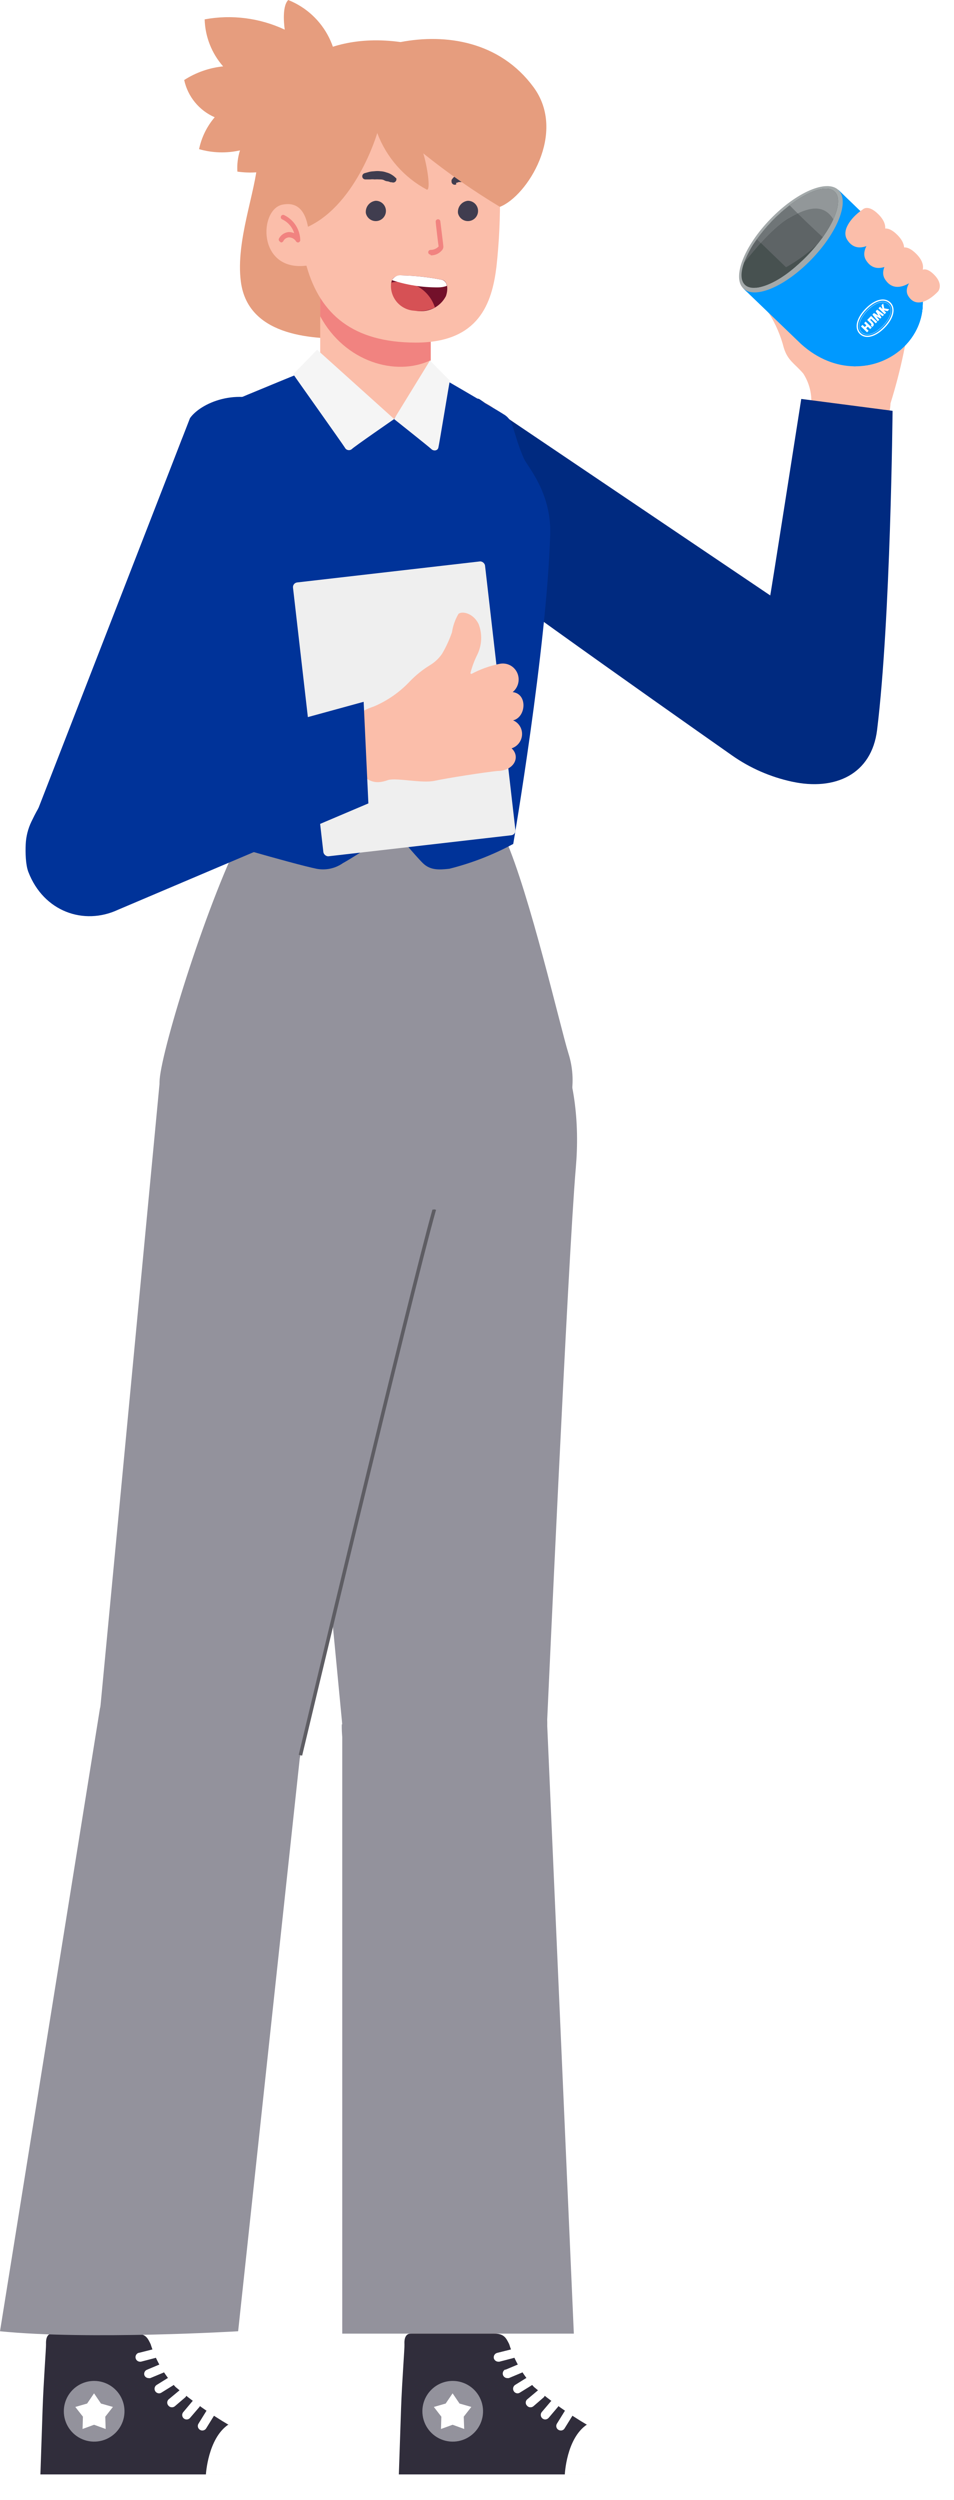 <svg width="202" height="529" viewBox="0 0 202 529" fill="none" xmlns="http://www.w3.org/2000/svg">
    <path d="M70.796 19.666C71.879 15.76 71.481 11.592 69.678 7.963C67.875 4.333 64.795 1.497 61.029 0C59.532 1.497 60.294 6.275 60.294 6.275C55.006 3.797 49.075 3.035 43.332 4.096C43.436 7.768 44.82 11.287 47.244 14.047C44.306 14.343 41.481 15.333 39 16.935C39.376 18.666 40.158 20.282 41.281 21.652C42.404 23.021 43.836 24.104 45.459 24.812C43.806 26.747 42.668 29.068 42.151 31.56C44.971 32.373 47.951 32.464 50.815 31.822C50.353 33.271 50.166 34.794 50.264 36.312C52.984 36.712 55.758 36.507 58.39 35.713C61.022 34.919 63.447 33.554 65.492 31.717C68.205 28.186 70.025 24.052 70.796 19.666Z" fill="#E69D7E"/>
    <path d="M54.57 33.844C54.15 40.645 49.87 50.964 50.999 59.602C52.574 71.784 67.645 71.653 73.474 71.653H82.112V33.844H54.57Z" fill="#E69D7E"/>
    <path d="M67.803 57.658V79.95C67.803 79.95 69.562 87.617 81.325 87.617C83.665 87.814 85.992 87.108 87.828 85.643C89.664 84.178 90.87 82.066 91.197 79.74V57.684L67.803 57.658Z" fill="#FBBEAA"/>
    <path d="M91.197 76.221C83.819 79.74 73.028 76.589 67.803 66.927V57.658H91.197V76.221Z" fill="#F18380"/>
    <path d="M105.848 40.539C105.944 45.87 105.699 51.203 105.113 56.503C104.168 64.091 101.463 72.493 88.073 72.493C74.682 72.493 67.829 66.428 64.967 56.503C63.234 50.516 59.716 41.642 61.16 31.402C62.604 21.162 68.774 14.467 83.32 14.073C97.866 13.679 107.345 20.217 105.848 40.539Z" fill="#FBBEAA"/>
    <path d="M77.465 45.108C77.554 45.503 77.753 45.866 78.039 46.154C78.325 46.441 78.687 46.642 79.082 46.733C79.477 46.824 79.89 46.802 80.273 46.669C80.656 46.535 80.994 46.297 81.247 45.98C81.5 45.663 81.659 45.282 81.705 44.879C81.751 44.476 81.682 44.068 81.506 43.703C81.331 43.337 81.055 43.029 80.712 42.813C80.369 42.597 79.971 42.482 79.566 42.482C79.255 42.515 78.953 42.609 78.679 42.759C78.404 42.909 78.162 43.112 77.967 43.356C77.772 43.6 77.627 43.881 77.541 44.182C77.454 44.482 77.429 44.797 77.465 45.108Z" fill="#403D4F"/>
    <path d="M96.973 45.108C97.062 45.503 97.261 45.866 97.547 46.154C97.833 46.441 98.195 46.642 98.59 46.733C98.985 46.824 99.398 46.802 99.781 46.669C100.164 46.535 100.502 46.297 100.755 45.98C101.008 45.663 101.167 45.282 101.213 44.879C101.259 44.476 101.19 44.068 101.014 43.703C100.839 43.337 100.563 43.029 100.22 42.813C99.877 42.597 99.479 42.482 99.074 42.482C98.763 42.515 98.461 42.609 98.187 42.759C97.912 42.909 97.671 43.112 97.475 43.356C97.28 43.6 97.135 43.881 97.049 44.182C96.963 44.482 96.937 44.797 96.973 45.108Z" fill="#403D4F"/>
    <path d="M83.819 37.677C83.819 37.677 83.819 37.677 83.583 37.441C83.373 37.252 83.144 37.085 82.9 36.942C82.575 36.742 82.221 36.592 81.85 36.496C81.437 36.343 81.003 36.255 80.564 36.233C80.136 36.181 79.704 36.181 79.277 36.233C78.915 36.245 78.555 36.289 78.201 36.365L77.177 36.653C77.007 36.708 76.866 36.826 76.783 36.983C76.7 37.14 76.681 37.323 76.73 37.494C76.77 37.63 76.853 37.75 76.966 37.835C77.08 37.92 77.218 37.966 77.36 37.966H78.384C78.689 37.927 78.998 37.927 79.303 37.966C79.653 37.94 80.004 37.94 80.353 37.966C80.695 37.966 81.036 37.966 81.351 38.15C81.666 38.334 81.929 38.36 82.192 38.386L82.743 38.57H82.979C83.143 38.641 83.328 38.646 83.495 38.582C83.662 38.518 83.797 38.391 83.872 38.229C83.918 38.139 83.942 38.041 83.942 37.94C83.942 37.84 83.918 37.74 83.872 37.651L83.819 37.677Z" fill="#403D4F"/>
    <path d="M96.58 38.675H96.737L97.157 38.518H97.446H97.735C97.967 38.441 98.204 38.38 98.444 38.334C98.687 38.295 98.936 38.295 99.179 38.334C99.405 38.295 99.636 38.295 99.862 38.334H100.702C100.878 38.327 101.045 38.252 101.168 38.125C101.29 37.998 101.358 37.828 101.358 37.651C101.353 37.521 101.311 37.395 101.236 37.288C101.162 37.181 101.059 37.097 100.938 37.047L100.124 36.758C99.827 36.661 99.518 36.608 99.205 36.601C98.857 36.549 98.503 36.549 98.155 36.601C97.465 36.67 96.81 36.934 96.265 37.362C96.067 37.494 95.897 37.663 95.766 37.861C95.634 38.019 95.634 38.071 95.608 38.071V38.334C95.594 38.457 95.613 38.583 95.665 38.696C95.716 38.809 95.798 38.906 95.901 38.977C96.003 39.047 96.123 39.088 96.248 39.095C96.372 39.102 96.496 39.075 96.606 39.016L96.58 38.675Z" fill="#403D4F"/>
    <path d="M91.197 54.035C91.638 54.045 92.075 53.959 92.479 53.782C92.883 53.605 93.243 53.342 93.534 53.011C93.648 52.898 93.737 52.763 93.796 52.614C93.855 52.464 93.882 52.305 93.875 52.144C93.875 51.856 93.403 48.232 93.245 46.893C93.245 46.761 93.193 46.634 93.099 46.54C93.005 46.447 92.879 46.394 92.746 46.394C92.614 46.394 92.487 46.447 92.394 46.54C92.3 46.634 92.248 46.761 92.248 46.893C92.248 47.103 92.799 51.856 92.878 52.144C92.659 52.378 92.395 52.565 92.102 52.691C91.808 52.818 91.491 52.882 91.171 52.88C91.039 52.88 90.912 52.932 90.818 53.026C90.725 53.119 90.672 53.246 90.672 53.378C90.672 53.511 90.725 53.638 90.818 53.731C90.912 53.825 91.039 53.877 91.171 53.877L91.197 54.035Z" fill="#F18380"/>
    <path d="M93.665 59.207C94.663 59.47 95.004 60.94 94.427 62.647C93.823 63.821 92.843 64.759 91.644 65.311C90.445 65.863 89.095 65.997 87.81 65.693C87.113 65.656 86.43 65.481 85.802 65.177C85.174 64.874 84.612 64.448 84.15 63.925C83.688 63.402 83.335 62.791 83.111 62.13C82.888 61.469 82.798 60.77 82.848 60.074C82.848 58.945 83.609 58.262 85.08 58.262C87.963 58.338 90.835 58.654 93.665 59.207Z" fill="#73102A"/>
    <path d="M82.795 60.074C82.795 60.074 82.795 59.916 82.795 59.811C84.721 59.36 86.746 59.649 88.468 60.622C90.19 61.595 91.483 63.18 92.09 65.062C90.731 65.728 89.202 65.966 87.705 65.745C87.008 65.702 86.326 65.52 85.7 65.21C85.074 64.901 84.516 64.469 84.058 63.941C83.601 63.413 83.254 62.799 83.037 62.135C82.82 61.471 82.738 60.77 82.795 60.074Z" fill="#D65155"/>
    <path d="M92.772 60.809C89.456 60.836 86.156 60.322 83.005 59.286C83.199 58.931 83.496 58.642 83.857 58.459C84.218 58.277 84.626 58.208 85.027 58.262C87.91 58.338 90.782 58.654 93.613 59.208C93.887 59.3 94.128 59.471 94.306 59.7C94.483 59.929 94.589 60.205 94.61 60.494C94.022 60.708 93.399 60.815 92.772 60.809Z" fill="white"/>
    <path d="M79.881 28.146C79.881 28.146 75.233 44.215 64.127 48.442C62.837 48.458 61.563 48.164 60.411 47.583C59.26 47.003 58.265 46.154 57.511 45.108C54.56 38.903 53.73 31.902 55.147 25.179C57.012 16.988 66.858 6.433 84.817 8.901C94.4 7.063 105.822 8.743 112.963 18.432C120.105 28.12 111.598 41.537 105.848 43.769C100.192 40.364 94.771 36.583 89.622 32.452C90.409 34.92 91.249 40.145 90.409 40.145C85.556 37.561 81.812 33.295 79.881 28.146Z" fill="#E69D7E"/>
    <path d="M65.492 50.385C65.282 46.815 64.311 42.508 59.978 43.27C54.727 44.031 54.36 57.816 65.23 56.162L65.492 50.385Z" fill="#FBBEAA"/>
    <path d="M59.532 51.305C59.622 51.301 59.71 51.275 59.788 51.229C59.866 51.183 59.931 51.119 59.978 51.042C60.087 50.81 60.257 50.611 60.47 50.468C60.682 50.325 60.93 50.242 61.186 50.228C61.486 50.231 61.781 50.31 62.042 50.456C62.304 50.603 62.524 50.814 62.683 51.068C62.742 51.163 62.831 51.235 62.935 51.273C63.04 51.311 63.154 51.313 63.26 51.278C63.361 51.235 63.446 51.161 63.502 51.066C63.559 50.972 63.584 50.863 63.575 50.753C63.542 49.646 63.202 48.57 62.595 47.643C61.989 46.716 61.137 45.975 60.136 45.502C60.073 45.477 60.005 45.465 59.938 45.468C59.87 45.47 59.804 45.486 59.742 45.514C59.681 45.543 59.626 45.584 59.581 45.635C59.536 45.685 59.502 45.744 59.48 45.809C59.459 45.873 59.451 45.941 59.456 46.008C59.462 46.076 59.481 46.141 59.513 46.201C59.545 46.261 59.589 46.313 59.642 46.356C59.695 46.398 59.756 46.429 59.821 46.447C60.407 46.736 60.928 47.14 61.352 47.637C61.777 48.134 62.096 48.712 62.289 49.335C61.924 49.179 61.531 49.099 61.134 49.099C60.709 49.139 60.301 49.282 59.944 49.515C59.587 49.749 59.293 50.065 59.086 50.438C59.053 50.495 59.032 50.558 59.023 50.623C59.014 50.688 59.019 50.754 59.036 50.818C59.053 50.881 59.082 50.941 59.122 50.992C59.163 51.044 59.212 51.088 59.27 51.121C59.334 51.209 59.427 51.274 59.532 51.305Z" fill="#F18380"/>
    <path d="M171.787 85.356C171.889 83.121 171.291 80.91 170.075 79.031C168.204 76.862 166.802 76.328 165.958 73.59C165.309 71.049 164.271 68.623 162.883 66.398C161.89 65.034 160.402 63.917 160.402 62.876C160.402 61.834 162.387 59.825 165.214 60.395C166.425 60.773 167.538 61.413 168.473 62.271C169.407 63.128 170.141 64.182 170.621 65.356C170.892 64.641 171.051 63.888 171.092 63.124L171.712 45.92C171.722 45.526 171.81 45.137 171.972 44.778C172.134 44.418 172.366 44.095 172.655 43.827C172.944 43.559 173.284 43.351 173.655 43.216C174.025 43.082 174.419 43.023 174.813 43.043C175.44 43.069 176.042 43.292 176.536 43.679C176.787 43.875 180.982 48.963 185.077 54.006C189.051 58.901 192.931 63.754 193.018 64.05C192.222 71.28 190.726 78.415 188.553 85.356C188.527 86.515 188.259 87.655 187.765 88.704C187.272 89.753 186.564 90.687 185.688 91.446C184.812 92.206 183.787 92.773 182.679 93.112C181.57 93.452 180.403 93.555 179.252 93.417C178.211 93.451 177.174 93.262 176.212 92.861C175.251 92.46 174.386 91.856 173.678 91.092C172.97 90.327 172.435 89.419 172.108 88.43C171.782 87.44 171.672 86.392 171.787 85.356Z" fill="#FBBEAA"/>
    <path d="M177.529 40.204L190.517 52.747C193.647 56.256 195.127 59.811 195.36 63.097C195.355 63.103 195.358 63.106 195.355 63.109C195.688 67.705 193.589 71.765 190.22 74.384C190.156 74.443 190.08 74.501 190.009 74.553C189.988 74.568 189.971 74.586 189.957 74.601C188.108 75.972 185.896 76.92 183.514 77.313C182.727 77.446 181.914 77.515 181.088 77.508C181.018 77.51 180.975 77.514 180.965 77.51C180.946 77.509 180.918 77.51 180.877 77.511C177.169 77.46 173.218 76.04 169.622 72.797L157.401 61.047L177.529 40.204Z" fill="#0099FF"/>
    <path d="M195.359 63.112C195.879 70.313 190.439 76.183 183.515 77.312C182.305 77.41 181.411 77.487 181.088 77.508C181.019 77.51 180.975 77.513 180.965 77.51C180.946 77.508 180.918 77.51 180.877 77.51C180.17 77.464 174.725 76.957 167.392 69.588C161.749 63.922 159.375 61.857 159.375 61.857L166.684 58.882C166.684 58.882 178.081 71.143 184.85 72.138C191.622 73.142 194.99 67.426 195.359 63.112Z" fill="#0099FF"/>
    <path d="M177.531 40.205L190.519 52.748C192.178 54.613 193.374 56.479 194.161 58.322C194.164 58.325 194.164 58.325 194.171 58.332C194.865 59.959 195.25 61.557 195.362 63.098L195.359 63.129C195.361 63.148 195.357 63.173 195.358 63.214C195.658 67.773 193.564 71.78 190.225 74.388C190.674 73.986 191.245 73.185 191.739 72.132C191.778 72.049 191.817 71.967 191.854 71.887C191.89 71.808 191.92 71.728 191.957 71.649C192.003 71.538 192.048 71.422 192.087 71.305C192.138 71.182 192.185 71.05 192.224 70.933C192.26 70.812 192.301 70.686 192.337 70.566L192.339 70.557C192.388 70.415 192.419 70.279 192.452 70.161C192.499 69.966 192.549 69.762 192.588 69.554C192.597 69.517 192.599 69.501 192.599 69.501C193.046 67.228 192.813 64.527 190.863 62.099C188.107 58.676 182.706 53.712 179.416 50.793C177.787 49.341 176.671 48.395 176.671 48.395C176.671 48.395 177.19 46.334 177.595 44.926C177.806 44.207 177.982 43.649 178.044 43.64C178.229 43.602 177.569 40.409 177.525 40.211L177.531 40.205Z" fill="#0099FF"/>
    <path d="M177.529 40.205L190.517 52.747C192.177 54.613 193.372 56.478 194.159 58.322C192.826 56.008 189.913 51.78 185.05 49.731C182.898 48.828 181.168 49.45 179.421 50.793C177.21 52.498 174.966 55.357 171.785 57.775C166.082 62.107 158.284 61.895 158.02 61.639L157.693 61.324L159.125 61.601L163.803 60.348L167.033 58.137C167.033 58.137 173.909 51.018 174.138 50.78C174.367 50.543 177.606 44.927 177.606 44.927L177.536 40.212L177.529 40.205Z" fill="#0099FF"/>
    <path d="M166.881 59.074L167.863 60.109C167.863 60.109 171.382 58.498 173.877 56.053C176.046 53.925 179.418 50.802 179.418 50.802L176.673 48.404L172.072 53.628L166.881 59.074Z" fill="#0099FF"/>
    <path d="M159.378 61.861L159.714 62.175C159.159 62.109 158.56 61.971 158.021 61.645L157.405 61.051L159.378 61.861Z" fill="#0099FF"/>
    <path d="M159.378 61.861L159.715 62.175C159.715 62.175 160.886 62.388 164.22 61.517C166 61.052 167.872 60.109 167.872 60.109L166.694 58.886C166.694 58.886 162.706 60.788 162.658 60.908C162.6 61.024 159.378 61.861 159.378 61.861Z" fill="#0099FF"/>
    <path d="M171.846 54.859C177.403 49.104 179.947 42.544 177.527 40.208C175.107 37.871 168.64 40.642 163.083 46.396C157.525 52.151 154.982 58.711 157.402 61.047C159.822 63.384 166.288 60.614 171.846 54.859Z" fill="#A3A9AA"/>
    <path d="M176.74 40.564C177.832 41.619 177.642 43.778 176.449 46.392C175.932 47.525 175.222 48.754 174.348 50.001C174.258 50.121 174.17 50.248 174.075 50.374C173.194 51.592 172.161 52.829 170.992 54.039C169.773 55.302 168.51 56.421 167.279 57.37C163.188 60.514 159.316 61.795 157.724 60.257C156.799 59.363 156.799 57.651 157.56 55.554C157.56 55.554 157.56 55.554 157.562 55.545C158.108 54.055 159.033 52.352 160.279 50.61C161.184 49.346 162.258 48.045 163.478 46.782C164.698 45.519 165.96 44.4 167.197 43.446C171.283 40.308 175.151 39.029 176.74 40.564Z" fill="#475150"/>
    <path d="M195.359 63.217C195.66 67.777 193.566 71.783 190.227 74.392C190.227 74.392 191.151 73.33 191.741 72.135C191.78 72.052 191.819 71.97 191.856 71.891C191.892 71.811 191.922 71.731 191.959 71.652C192.01 71.536 192.053 71.422 192.089 71.308C192.14 71.185 192.187 71.053 192.226 70.936C192.267 70.803 192.309 70.684 192.339 70.569L192.341 70.56C192.39 70.418 192.421 70.282 192.454 70.165C192.538 69.862 192.577 69.647 192.59 69.557C192.599 69.52 192.601 69.504 192.601 69.504C192.601 69.504 193.714 68.282 194.398 66.878C195.32 64.99 195.334 63.731 195.359 63.217Z" fill="#0099FF"/>
    <path d="M184.751 71.579C185.489 72.659 185.721 73.588 185.116 74.276C183.498 76.14 177.442 75.174 173.381 71.557C169.324 67.937 166.641 62.893 168.259 61.029C168.347 60.931 168.437 60.845 168.541 60.779L168.546 60.773C170.355 59.437 174.457 61.834 178.313 65.26C180.844 67.531 183.513 69.771 184.751 71.579Z" fill="#0099FF"/>
    <path d="M185.115 72.176C185.115 72.176 181.279 72.127 177.398 69.222C174.901 67.36 168.539 60.782 168.539 60.782L168.545 60.776C170.353 59.439 174.358 61.639 178.28 64.974C184.663 70.404 185.115 72.176 185.115 72.176Z" fill="#0099FF"/>
    <path d="M167.196 43.446L174.196 50.205C174.196 50.205 172.351 52.665 170.991 54.039C169.754 55.285 168.509 56.421 167.277 57.37L160.277 50.61C161.182 49.346 162.257 48.045 163.476 46.782C164.699 45.516 165.961 44.397 167.196 43.446Z" fill="#5E6466"/>
    <path d="M176.739 40.564C177.831 41.618 177.554 43.735 176.447 46.391C175.791 47.969 174.196 50.205 174.196 50.205C174.196 50.205 170.899 47.154 168.9 45.16C167.919 44.179 167.196 43.446 167.196 43.446C171.281 40.308 175.15 39.029 176.739 40.564Z" fill="#747A7C"/>
    <path d="M176.74 40.564C177.832 41.619 177.641 43.778 176.449 46.392C174.682 43.579 172.128 43.669 168.949 45.138C168.93 45.137 168.916 45.152 168.901 45.16C168.292 45.443 167.66 45.778 167.005 46.143C165.165 47.192 162.92 49.378 161.078 51.376C159.1 53.535 157.593 55.478 157.563 55.552C157.563 55.552 157.563 55.552 157.565 55.542C158.11 54.052 159.036 52.349 160.281 50.607C161.186 49.343 162.261 48.042 163.48 46.779C164.179 46.056 164.892 45.38 165.603 44.755C166.135 44.288 166.666 43.85 167.197 43.446C171.282 40.308 175.151 39.029 176.74 40.564Z" fill="#929799"/>
    <path d="M167.196 43.446L168.9 45.16C168.291 45.443 167.659 45.778 167.004 46.143C165.165 47.191 162.919 49.378 161.077 51.376L160.281 50.607C161.185 49.343 162.26 48.042 163.479 46.779C164.178 46.056 164.891 45.38 165.602 44.755L167.196 43.446Z" fill="#6F7577"/>
    <path d="M161.077 51.376L160.28 50.607C160.28 50.607 159.354 51.781 158.66 53.168C157.966 54.555 157.562 55.551 157.562 55.551L161.077 51.376Z" fill="#5E6466"/>
    <path d="M172.983 51.717C171.905 53.049 170.565 54.499 168.889 56.027C163.697 60.784 160.138 60.871 160.138 60.871C160.138 60.871 159.029 59.737 163.788 53.995C163.788 53.995 163.047 55.159 162.812 56.181C162.684 56.745 163 57.566 164.859 57.207C166.343 56.916 170.976 53.83 172.983 51.717Z" fill="#475150"/>
    <path d="M169.778 49.555C169.9 49.672 169.754 50.018 169.456 50.327C169.158 50.635 168.817 50.793 168.696 50.675C168.574 50.558 168.717 50.215 169.018 49.904C169.319 49.599 169.66 49.441 169.778 49.555Z" fill="#5E6466"/>
    <path d="M179.377 50.721C177.968 48.474 180.829 45.51 182.644 44.352C182.644 44.352 183.736 43.088 186 45.352C188.5 47.852 187 49.563 187 49.563C185.367 51.3 181.555 54.195 179.377 50.721Z" fill="#FBBEAA"/>
    <path d="M183.377 55.073C181.968 52.825 184.829 49.862 186.644 48.703C186.644 48.703 187.736 47.44 190 49.704C192.5 52.204 191 53.915 191 53.915C189.367 55.652 185.555 58.547 183.377 55.073Z" fill="#FBBEAA"/>
    <path d="M187.377 59.073C185.968 56.825 188.829 53.862 190.644 52.703C190.644 52.703 191.736 51.44 194 53.704C196.5 56.204 195 57.915 195 57.915C193.367 59.652 189.555 62.547 187.377 59.073Z" fill="#FBBEAA"/>
    <path d="M192.313 62.633C191.145 60.749 193.516 58.265 195.02 57.295C195.02 57.295 195.925 56.236 197.801 58.133C199.873 60.228 198.63 61.663 198.63 61.663C197.276 63.119 194.117 65.545 192.313 62.633Z" fill="#FBBEAA"/>
    <path d="M87.203 490.134C87.203 487.746 88.151 485.456 89.84 483.768C91.528 482.079 93.818 481.131 96.206 481.131C98.594 481.131 100.884 482.079 102.572 483.768C104.261 485.456 105.209 487.746 105.209 490.134V509.703H87.203V490.134Z" fill="#FBBEAA"/>
    <path d="M104.565 493.78C106.772 493.78 107.169 494.748 107.814 496.012C108.86 499.383 110.648 502.477 113.047 505.065C116.629 508.116 120.471 510.847 124.531 513.225V523.593H84.45C84.45 523.593 84.722 515.408 84.921 509.629C85.119 503.85 85.69 496.806 85.64 496.062C85.591 495.318 85.64 493.78 87.004 493.78H104.565Z" fill="#302D3B"/>
    <path d="M89.434 510.199C89.43 511.472 89.803 512.717 90.507 513.777C91.211 514.838 92.214 515.665 93.389 516.154C94.563 516.643 95.857 516.773 97.106 516.526C98.354 516.279 99.501 515.666 100.401 514.766C101.301 513.866 101.913 512.72 102.16 511.471C102.407 510.223 102.278 508.929 101.788 507.754C101.299 506.579 100.472 505.576 99.412 504.872C98.352 504.168 97.106 503.795 95.834 503.8C94.138 503.807 92.515 504.483 91.316 505.682C90.117 506.88 89.441 508.504 89.434 510.199Z" fill="#93929C"/>
    <path d="M95.833 506.429L94.37 508.587L91.865 509.306L93.452 511.365L93.378 513.969L95.833 513.076L98.289 513.969L98.19 511.365L99.802 509.306L97.297 508.587L95.833 506.429Z" fill="white"/>
    <path d="M124.258 513.052C124.258 513.052 129.937 516.053 132.07 517.516C133.058 518.185 133.86 519.094 134.402 520.156C134.944 521.219 135.209 522.401 135.171 523.593H119.595C119.595 523.593 119.917 515.979 124.258 513.052Z" fill="white"/>
    <path d="M84.45 523.593V527.884C84.45 528.603 85.095 529 86.186 529H133.46C134.526 529 135.171 528.603 135.171 527.884V523.593H84.45Z" fill="white"/>
    <path d="M119.594 510.15C119.732 509.939 119.946 509.79 120.191 509.734C120.437 509.679 120.694 509.721 120.909 509.852C121.016 509.918 121.109 510.005 121.182 510.107C121.255 510.209 121.307 510.324 121.334 510.447C121.362 510.569 121.365 510.696 121.343 510.82C121.321 510.943 121.275 511.061 121.207 511.167L119.545 513.845C119.465 513.984 119.349 514.099 119.209 514.177C119.07 514.256 118.911 514.296 118.751 514.292C118.567 514.289 118.388 514.238 118.23 514.143C118.123 514.077 118.031 513.991 117.958 513.889C117.885 513.787 117.833 513.671 117.805 513.548C117.777 513.426 117.774 513.299 117.796 513.176C117.818 513.052 117.864 512.934 117.933 512.829L119.594 510.15Z" fill="white"/>
    <path d="M116.668 508.091C116.749 507.997 116.849 507.919 116.96 507.863C117.071 507.807 117.193 507.773 117.317 507.764C117.441 507.755 117.566 507.77 117.685 507.809C117.803 507.848 117.913 507.91 118.007 507.992C118.102 508.073 118.179 508.172 118.235 508.284C118.291 508.395 118.325 508.517 118.334 508.641C118.344 508.765 118.328 508.89 118.289 509.009C118.25 509.127 118.188 509.237 118.106 509.331L116.172 511.613C116.083 511.718 115.973 511.802 115.849 511.862C115.725 511.922 115.59 511.955 115.453 511.96C115.273 511.957 115.098 511.904 114.947 511.806C114.796 511.709 114.675 511.571 114.597 511.409C114.52 511.247 114.49 511.066 114.509 510.888C114.529 510.709 114.598 510.539 114.709 510.398L116.668 508.091Z" fill="white"/>
    <path d="M113.915 505.785C114.112 505.658 114.349 505.607 114.581 505.641C114.814 505.676 115.025 505.793 115.177 505.973C115.329 506.152 115.41 506.38 115.406 506.614C115.402 506.849 115.313 507.074 115.155 507.248L112.948 509.158C112.775 509.305 112.555 509.384 112.328 509.381C112.191 509.386 112.055 509.36 111.931 509.304C111.806 509.248 111.696 509.164 111.609 509.059C111.517 508.973 111.444 508.869 111.394 508.754C111.344 508.639 111.318 508.515 111.318 508.389C111.318 508.264 111.344 508.139 111.394 508.024C111.444 507.909 111.517 507.805 111.609 507.719L113.915 505.785Z" fill="white"/>
    <path d="M109.078 504.644L111.559 503.106C111.776 502.977 112.036 502.939 112.282 502.999C112.527 503.059 112.74 503.213 112.873 503.428C112.94 503.535 112.985 503.655 113.005 503.779C113.025 503.904 113.02 504.031 112.99 504.154C112.96 504.276 112.906 504.392 112.83 504.493C112.755 504.594 112.66 504.679 112.551 504.743L110.07 506.281C109.923 506.378 109.751 506.43 109.574 506.429C109.413 506.426 109.255 506.38 109.116 506.298C108.977 506.215 108.861 506.098 108.781 505.958C108.65 505.743 108.607 505.486 108.663 505.241C108.718 504.995 108.867 504.781 109.078 504.644Z" fill="white"/>
    <path d="M106.995 501.444L109.772 500.279C110.009 500.18 110.276 500.18 110.513 500.277C110.75 500.375 110.939 500.563 111.037 500.8C111.086 500.915 111.111 501.039 111.111 501.164C111.111 501.29 111.086 501.414 111.037 501.529C110.989 501.644 110.918 501.749 110.828 501.837C110.739 501.924 110.633 501.993 110.517 502.04L107.739 503.205H107.367C107.153 503.194 106.949 503.112 106.786 502.972C106.624 502.832 106.513 502.642 106.47 502.432C106.428 502.222 106.456 502.003 106.551 501.811C106.646 501.619 106.802 501.464 106.995 501.37V501.444Z" fill="white"/>
    <path d="M105.259 497.873L108.334 497.104C108.577 497.044 108.834 497.084 109.048 497.215C109.262 497.345 109.416 497.555 109.475 497.798C109.534 498.042 109.494 498.298 109.364 498.512C109.234 498.726 109.024 498.88 108.781 498.939L105.73 499.733H105.507C105.293 499.73 105.086 499.659 104.916 499.529C104.746 499.4 104.623 499.219 104.564 499.013C104.511 498.77 104.553 498.516 104.683 498.304C104.812 498.091 105.018 497.937 105.259 497.873Z" fill="white"/>
    <path d="M74.032 364.98C74.305 352.976 82.391 347.172 94.37 347.47C106.35 347.767 114.981 354.043 114.708 366.022L105.209 491.102H87.202L74.032 364.98Z" fill="#FBBEAA"/>
    <path d="M11.306 490.134C11.306 487.746 12.255 485.456 13.943 483.768C15.632 482.079 17.922 481.131 20.31 481.131C22.698 481.131 24.988 482.079 26.676 483.768C28.364 485.456 29.313 487.746 29.313 490.134V509.703H11.306V490.134Z" fill="#FBBEAA"/>
    <path d="M28.644 493.78C30.876 493.78 31.273 494.748 31.893 496.012C32.951 499.384 34.747 502.476 37.151 505.065C40.728 508.122 44.571 510.853 48.635 513.225V523.593H8.553C8.553 523.593 8.826 515.408 9.025 509.629C9.223 503.85 9.769 496.806 9.744 496.062C9.719 495.318 9.744 493.78 11.083 493.78H28.644Z" fill="#302D3B"/>
    <path d="M13.514 510.199C13.509 511.471 13.882 512.715 14.585 513.775C15.287 514.834 16.289 515.662 17.462 516.152C18.636 516.642 19.928 516.772 21.176 516.527C22.424 516.282 23.571 515.672 24.471 514.775C25.372 513.878 25.987 512.733 26.236 511.486C26.486 510.24 26.361 508.947 25.875 507.771C25.39 506.596 24.566 505.591 23.509 504.884C22.453 504.177 21.21 503.8 19.938 503.8C18.239 503.8 16.608 504.473 15.404 505.673C14.2 506.872 13.521 508.5 13.514 510.199Z" fill="#93929C"/>
    <path d="M19.913 506.429L18.45 508.587L15.945 509.306L17.557 511.365L17.482 513.969L19.913 513.076L22.369 513.969L22.294 511.365L23.906 509.306L21.376 508.587L19.913 506.429Z" fill="white"/>
    <path d="M48.336 513.052C48.336 513.052 54.041 516.053 56.149 517.516C57.142 518.18 57.948 519.087 58.49 520.151C59.033 521.215 59.294 522.4 59.25 523.593H43.599C43.599 523.593 44.021 515.979 48.336 513.052Z" fill="white"/>
    <path d="M8.553 523.593V527.884C8.553 528.603 9.174 529 10.265 529H57.588C58.679 529 59.3 528.603 59.3 527.884V523.593H8.553Z" fill="white"/>
    <path d="M43.699 510.15C43.833 509.936 44.048 509.785 44.294 509.729C44.541 509.673 44.799 509.717 45.013 509.852C45.227 509.987 45.378 510.201 45.434 510.448C45.49 510.694 45.446 510.953 45.311 511.167L43.649 513.846C43.563 513.985 43.442 514.099 43.299 514.177C43.155 514.255 42.994 514.295 42.831 514.292C42.654 514.292 42.481 514.241 42.334 514.143C42.227 514.077 42.135 513.991 42.062 513.889C41.989 513.787 41.937 513.671 41.909 513.549C41.881 513.426 41.878 513.299 41.9 513.176C41.922 513.052 41.969 512.934 42.037 512.829L43.699 510.15Z" fill="white"/>
    <path d="M40.747 508.091C40.91 507.901 41.141 507.781 41.391 507.758C41.641 507.735 41.89 507.81 42.086 507.967C42.278 508.135 42.398 508.37 42.421 508.624C42.444 508.878 42.369 509.132 42.21 509.331L40.251 511.613C40.165 511.721 40.055 511.809 39.931 511.869C39.806 511.929 39.67 511.96 39.531 511.96C39.35 511.962 39.171 511.911 39.017 511.814C38.864 511.717 38.742 511.577 38.666 511.412C38.59 511.247 38.563 511.063 38.589 510.883C38.615 510.703 38.692 510.535 38.812 510.398L40.747 508.091Z" fill="white"/>
    <path d="M38.019 505.785C38.216 505.658 38.453 505.607 38.685 505.641C38.917 505.676 39.129 505.793 39.281 505.973C39.433 506.152 39.514 506.38 39.51 506.614C39.506 506.849 39.417 507.074 39.259 507.248L37.027 509.158C36.854 509.305 36.634 509.384 36.407 509.381C36.27 509.384 36.135 509.357 36.011 509.301C35.886 509.245 35.776 509.163 35.688 509.059C35.599 508.971 35.529 508.867 35.481 508.752C35.433 508.637 35.408 508.514 35.408 508.389C35.408 508.265 35.433 508.141 35.481 508.026C35.529 507.911 35.599 507.807 35.688 507.719L38.019 505.785Z" fill="white"/>
    <path d="M33.182 504.644L35.663 503.106C35.877 503.016 36.116 503.005 36.337 503.077C36.558 503.148 36.745 503.297 36.866 503.496C36.986 503.694 37.031 503.93 36.992 504.159C36.953 504.388 36.834 504.595 36.655 504.743L34.174 506.281C34.027 506.378 33.855 506.43 33.678 506.429C33.513 506.427 33.351 506.383 33.208 506.301C33.064 506.218 32.945 506.1 32.86 505.958C32.731 505.74 32.693 505.481 32.753 505.235C32.813 504.989 32.967 504.777 33.182 504.644Z" fill="white"/>
    <path d="M31.099 501.445L33.877 500.279C33.993 500.23 34.117 500.206 34.242 500.206C34.367 500.206 34.491 500.231 34.606 500.279C34.722 500.328 34.827 500.399 34.914 500.488C35.002 500.577 35.071 500.683 35.117 500.8C35.21 501.031 35.21 501.288 35.118 501.519C35.025 501.75 34.847 501.937 34.621 502.04L31.819 503.206C31.704 503.231 31.585 503.231 31.471 503.206C31.28 503.206 31.093 503.149 30.935 503.043C30.776 502.937 30.652 502.787 30.578 502.61C30.503 502.386 30.515 502.142 30.611 501.926C30.708 501.71 30.882 501.538 31.099 501.445Z" fill="white"/>
    <path d="M29.363 497.873L32.413 497.104C32.66 497.044 32.92 497.083 33.138 497.212C33.356 497.342 33.515 497.553 33.579 497.798C33.609 497.919 33.614 498.044 33.595 498.167C33.576 498.289 33.533 498.407 33.469 498.513C33.404 498.619 33.319 498.711 33.219 498.784C33.119 498.858 33.005 498.91 32.885 498.939L29.834 499.733H29.586C29.362 499.716 29.152 499.622 28.99 499.466C28.828 499.311 28.726 499.105 28.699 498.882C28.673 498.66 28.724 498.435 28.846 498.246C28.966 498.058 29.149 497.917 29.363 497.848V497.873Z" fill="white"/>
    <path d="M21.153 364.608C22.372 358.978 25.776 354.062 30.618 350.942C35.459 347.821 41.342 346.75 46.973 347.966C58.705 350.446 65.029 362.004 62.499 373.736L29.313 493.16H11.084L21.153 364.608Z" fill="#FBBEAA"/>
    <path d="M72.469 364.2C72.536 361.35 73.163 358.541 74.316 355.933C75.468 353.326 77.123 350.971 79.185 349.003C81.248 347.035 83.678 345.492 86.336 344.463C88.995 343.434 91.83 342.939 94.68 343.006C97.53 343.073 100.339 343.7 102.946 344.853C105.554 346.005 107.909 347.659 109.877 349.722C111.845 351.784 113.387 354.214 114.416 356.873C115.445 359.531 115.941 362.367 115.874 365.217L121.505 493.794H72.47L72.469 364.2Z" fill="#93929C"/>
    <path d="M21.156 361.546C22.502 356.051 25.938 351.298 30.734 348.297C35.53 345.296 41.307 344.284 46.837 345.476C52.367 346.668 57.215 349.97 60.348 354.68C63.482 359.39 64.655 365.137 63.618 370.698L50.424 493.294C50.424 493.294 18.825 495.179 0 493.294L21.156 361.546Z" fill="#93929C"/>
    <path d="M178.55 142.402L107.317 88.283C99.008 82.975 93.354 85.802 88.939 91.482C86.922 94.231 85.988 97.626 86.312 101.02C86.637 104.413 88.199 107.569 90.7 109.886L161.759 162.244C164.263 164.359 167.487 165.426 170.758 165.223C174.03 165.019 177.096 163.561 179.319 161.153L179.642 160.806C180.822 159.547 181.733 158.061 182.319 156.439C182.906 154.816 183.156 153.091 183.054 151.369C182.951 149.647 182.499 147.964 181.725 146.422C180.951 144.88 179.871 143.512 178.55 142.402Z" fill="#FBBEAA"/>
    <path d="M90.7 109.861C90.042 109.295 89.444 108.663 88.914 107.976C88.445 106.211 88.385 104.362 88.737 102.57C89.09 100.778 89.846 99.09 90.948 97.633C94.693 91.854 102.555 87.316 106.052 88.184L109.525 89.945L148.837 119.708C145.358 127.885 140.658 135.486 134.898 142.253L90.7 109.861Z" fill="#F18380"/>
    <path d="M101.439 84.413L163.082 125.988C162.823 128.115 169.657 84.413 169.657 84.413L188.993 86.93C188.993 86.93 188.599 131.058 185.713 154.478C184.56 163.828 176.85 167.397 167.646 165.389C163.102 164.397 158.824 162.533 155.017 159.861C138.659 148.379 92.765 116.038 89.013 111.969C82.54 104.95 82.54 99.692 86.26 93.913C89.98 88.134 97.942 83.545 101.439 84.413Z" fill="#002A80"/>
    <path d="M72.47 364.906L59.746 231.691C59.746 216.983 74.9 200.961 97.247 204.408C117.437 207.558 123.588 227.847 121.926 247.069C120.264 266.291 115.775 365.849 115.775 365.849C115.708 368.699 115.081 371.507 113.928 374.115C112.776 376.722 111.121 379.077 109.059 381.045C106.996 383.013 104.567 384.556 101.908 385.585C99.249 386.614 96.414 387.109 93.564 387.042C90.714 386.976 87.905 386.348 85.298 385.196C82.69 384.043 80.335 382.389 78.367 380.326C76.399 378.264 74.857 375.834 73.828 373.175C72.799 370.517 72.304 367.682 72.37 364.832L72.47 364.906Z" fill="#93929C"/>
    <path d="M21.154 362.252L33.803 229.062C36.482 214.602 54.463 201.779 75.769 209.369C94.991 216.239 97.223 237.321 91.965 255.899C86.707 274.476 63.616 371.404 63.616 371.404C62.27 376.899 58.833 381.652 54.038 384.653C49.242 387.654 43.465 388.666 37.935 387.474C32.404 386.282 27.557 382.98 24.424 378.27C21.29 373.56 20.117 367.813 21.154 362.252Z" fill="#93929C"/>
    <path d="M91.965 255.899C86.731 274.476 63.615 371.404 63.615 371.404" stroke="#5E5D63" stroke-width="0.75" stroke-miterlimit="10"/>
    <path d="M88.244 82.305C88.244 82.305 99.207 84.215 101.34 84.785C102.599 85.081 103.762 85.691 104.72 86.558C105.679 87.426 106.402 88.523 106.821 89.746C108.185 92.995 115.204 114.275 115.849 116.582C116.285 119.123 115.876 121.737 114.684 124.023C113.667 126.801 108.408 139.45 108.408 139.45L107.615 180.201L78.002 184.898L49.626 180.201C49.626 180.201 39.705 104.404 39.209 99.716C38.713 95.029 41.045 85.976 46.65 84.835C52.255 83.694 67.633 82.355 67.633 82.355L88.244 82.305Z" fill="#FBBEAA"/>
    <path d="M109.005 163.816V178.142C89.61 179.928 58.705 178.663 47.097 178.142C46.551 174.05 45.981 167.105 45.386 162.492C61.185 162.889 87.278 164.361 109.005 163.816Z" fill="white"/>
    <path d="M6.718 176.555L38.49 92.945C42.732 84.016 49.007 83.421 55.852 85.901C59.019 87.164 61.608 89.549 63.127 92.601C64.646 95.653 64.988 99.157 64.087 102.445L31.372 184.566C30.381 187.69 28.217 190.309 25.336 191.872C22.455 193.435 19.08 193.821 15.92 192.949L15.449 192.825C13.782 192.371 12.225 191.581 10.874 190.505C9.522 189.429 8.404 188.089 7.587 186.566C6.77 185.044 6.272 183.371 6.122 181.65C5.973 179.929 6.176 178.195 6.718 176.555Z" fill="#FBBEAA"/>
    <path d="M19.888 141.881L38.49 92.945C38.989 91.872 39.578 90.843 40.251 89.87C42.529 88.443 45.138 87.629 47.823 87.508C50.509 87.386 53.18 87.96 55.579 89.175C58.364 90.53 60.602 92.796 61.924 95.597C63.245 98.398 63.571 101.566 62.846 104.578C62.846 104.875 62.672 105.446 62.523 106.215L43.326 154.456C34.941 151.432 27.044 147.195 19.888 141.881Z" fill="#F18380"/>
    <path d="M40.226 88.481L6 176.5C35.004 167.219 38.5 173.5 46.293 147.645C46.293 147.645 64.483 104.95 65.178 101.13C65.902 98.119 65.577 94.951 64.255 92.15C62.934 89.349 60.695 87.083 57.91 85.728C50.147 81.76 42.409 85.356 40.226 88.481Z" fill="#003399"/>
    <path d="M33.803 228.418C34.348 221.547 44.088 190.006 52 175C52 175 68.885 168.464 80 168.5C91.597 168.538 107 177.5 107 177.5C112.159 189.182 118.652 217.405 120.364 222.911C121.397 226.151 121.522 229.612 120.726 232.917C119.93 236.223 118.244 239.248 115.849 241.662C109.971 248.334 94.817 255.973 91.32 255.973C76.274 253.824 61.526 249.946 47.37 244.415C39.383 241.067 33.282 235.313 33.803 228.418Z" fill="#93929C"/>
    <path d="M84.64 163.821L26.282 187.749C19.059 191.124 11.59 190.28 8.343 181.852C7.75 180.281 7.481 178.606 7.555 176.928C7.628 175.25 8.041 173.604 8.77 172.091C9.498 170.577 10.526 169.228 11.792 168.124C13.057 167.02 14.534 166.184 16.133 165.668L80.569 147.455C86.534 145.227 91.269 146.967 92.925 151.454C94.882 156.987 92.218 160.728 84.64 163.821Z" fill="#FBBEAA"/>
    <path d="M91.041 78.502C91.041 78.502 104.725 86.4 106.838 87.783C108.951 89.165 108.5 91.5 110.945 97.064C111.645 98.656 116.757 104.194 116.5 113C115.8 137.019 108.674 178.576 108.674 178.576C104.401 180.881 99.858 182.646 95.148 183.828C92.877 184.085 91.08 184.144 89.54 182.643C88 181.143 83.458 175.693 83.458 175.693C83.458 175.693 75.975 180.767 72.598 182.643C71.793 183.205 70.884 183.599 69.924 183.803C68.964 184.006 67.973 184.015 67.01 183.828C62.093 182.821 42.742 177.174 42.13 176.818C41.518 176.463 40.945 176.088 41.004 175.416C41.063 174.745 41.419 97.715 41.676 94.24C41.726 92.379 42.312 90.571 43.363 89.034C44.413 87.497 45.884 86.295 47.599 85.571C51.726 83.735 67.227 77.436 67.227 77.436L83.399 88.671L91.041 78.502Z" fill="#003399"/>
    <path d="M91.041 76.291L83.439 88.672C83.439 88.672 90.903 94.596 91.337 95.03C91.771 95.465 92.64 95.425 92.818 94.734C92.996 94.043 95.148 80.912 95.188 80.912C95.225 80.842 95.245 80.764 95.245 80.684C95.245 80.605 95.225 80.527 95.188 80.457C94.99 80.319 91.041 76.291 91.041 76.291Z" fill="#F5F5F5"/>
    <path d="M67.148 74L83.458 88.671C83.458 88.671 74.869 94.595 74.494 95.03C74.384 95.123 74.255 95.19 74.116 95.226C73.977 95.261 73.832 95.265 73.691 95.237C73.55 95.208 73.418 95.148 73.304 95.061C73.19 94.974 73.097 94.862 73.032 94.734C72.4 93.726 62.291 79.529 62.251 79.41C62.209 79.342 62.187 79.263 62.187 79.183C62.187 79.103 62.209 79.025 62.251 78.956C62.468 78.838 67.148 74 67.148 74Z" fill="#F5F5F5"/>
    <g filter="url(#filter0_d_1_1976)">
        <rect x="59.926" y="123.357" width="40.929" height="58.324" rx="1" transform="rotate(-6.555 59.926 123.357)" fill="#EFEFEF"/>
    </g>
    <path d="M79.143 149.497C81.99 148.294 84.564 146.512 86.701 144.263C88.024 142.874 89.525 141.669 91.162 140.679C92.123 140.079 92.952 139.286 93.598 138.352C94.45 136.902 95.156 135.371 95.704 133.783C95.907 132.415 96.372 131.096 97.074 129.902C97.741 129.29 100.096 129.617 101.318 131.993C101.739 133.051 101.93 134.19 101.878 135.334C101.826 136.478 101.531 137.601 101.015 138.627C100.406 139.857 99.93 141.148 99.593 142.477L99.815 142.61C101.678 141.621 103.668 140.904 105.726 140.48C106.472 140.313 107.25 140.404 107.933 140.736C108.616 141.069 109.165 141.625 109.492 142.314C109.819 143.004 109.904 143.787 109.734 144.537C109.565 145.287 109.149 145.961 108.556 146.45C111.767 146.819 111.402 151.771 108.646 152.426C109.236 152.673 109.734 153.099 110.073 153.644C110.412 154.189 110.575 154.827 110.54 155.473C110.506 156.119 110.275 156.741 109.879 157.255C109.484 157.768 108.942 158.15 108.328 158.346C110.286 160.151 108.855 163.126 105.3 163.139C102.411 163.433 94.686 164.642 91.999 165.221C89.311 165.799 83.909 164.52 82.174 165.057C79.591 166.003 76.59 166.019 74.302 159.222C72.013 152.425 76.485 150.375 79.143 149.497Z" fill="#FBBEAA"/>
    <path d="M78 170L25 192.5C17.776 195.873 9.245 192.929 6 184.5C5.407 182.929 5.367 180.36 5.44 178.682C5.514 177.004 5.927 175.358 6.656 173.845C7.385 172.332 8.734 169.604 10 168.5C11.266 167.396 15.777 165.359 17.375 164.843L77 148.5L78 170Z" fill="#003399"/>
    <path d="M182.301 69.076L182.625 68.74L183.098 69.197L183.444 68.839L182.971 68.382L183.296 68.047L184.587 69.294L184.263 69.63L183.752 69.136L183.406 69.494L183.917 69.988L183.593 70.324L182.301 69.076L182.301 69.076ZM184.452 66.849L185.744 68.096L185.431 68.421L184.445 67.469L184.24 67.681L184.611 68.039C184.778 68.2 184.971 68.409 185 68.609C185.041 68.822 184.917 69.028 184.695 69.18L184.375 68.871C184.586 68.73 184.552 68.61 184.297 68.363L183.618 67.708L184.45 66.846L184.452 66.849ZM184.723 66.568L185.047 66.233L185.998 66.784L185.414 65.853L185.738 65.517L187.182 66.608L186.879 66.921L186.113 66.331L186.63 67.178L186.414 67.402L185.551 66.913L186.167 67.659L185.864 67.972L184.723 66.568L184.723 66.568ZM186.009 65.237L186.333 64.901L186.857 65.408L186.646 64.577L187.003 64.207L187.232 65.25L188.306 65.444L187.917 65.846L187.101 65.641L187.626 66.148L187.302 66.484L186.01 65.236L186.009 65.237L186.009 65.237ZM183.232 65.346C181.287 67.361 180.832 69.496 182.059 70.682C183.275 71.856 185.404 71.339 187.35 69.324C189.306 67.299 189.737 65.162 188.523 63.989C187.295 62.803 185.188 63.32 183.232 65.346ZM187.159 69.139C185.332 71.031 183.357 71.566 182.244 70.491C181.118 69.404 181.597 67.422 183.423 65.531C185.26 63.629 187.213 63.091 188.339 64.179C189.453 65.254 188.997 67.236 187.159 69.139ZM183.602 65.704C181.885 67.483 181.417 69.325 182.427 70.301C183.437 71.276 185.262 70.745 186.98 68.966C188.697 67.187 189.165 65.345 188.155 64.37C187.146 63.393 185.321 63.925 183.602 65.704ZM186.942 68.93C185.245 70.687 183.446 71.219 182.461 70.268C181.477 69.317 181.946 67.499 183.642 65.743C185.338 63.987 187.139 63.454 188.123 64.404C189.109 65.354 188.639 67.172 186.942 68.93L186.942 68.93Z" fill="white"/>
    <defs>
        <filter id="filter0_d_1_1976" x="60.034" y="118.792" width="49.104" height="62.4" filterUnits="userSpaceOnUse" color-interpolation-filters="sRGB">
            <feFlood flood-opacity="0" result="BackgroundImageFix"/>
            <feColorMatrix in="SourceAlpha" type="matrix" values="0 0 0 0 0 0 0 0 0 0 0 0 0 0 0 0 0 0 127 0" result="hardAlpha"/>
            <feOffset dx="2"/>
            <feComposite in2="hardAlpha" operator="out"/>
            <feColorMatrix type="matrix" values="0 0 0 0 0.604 0 0 0 0 0.6 0 0 0 0 0.631 0 0 0 1 0"/>
            <feBlend mode="normal" in2="BackgroundImageFix" result="effect1_dropShadow_1_1976"/>
            <feBlend mode="normal" in="SourceGraphic" in2="effect1_dropShadow_1_1976" result="shape"/>
        </filter>
    </defs>
</svg>
